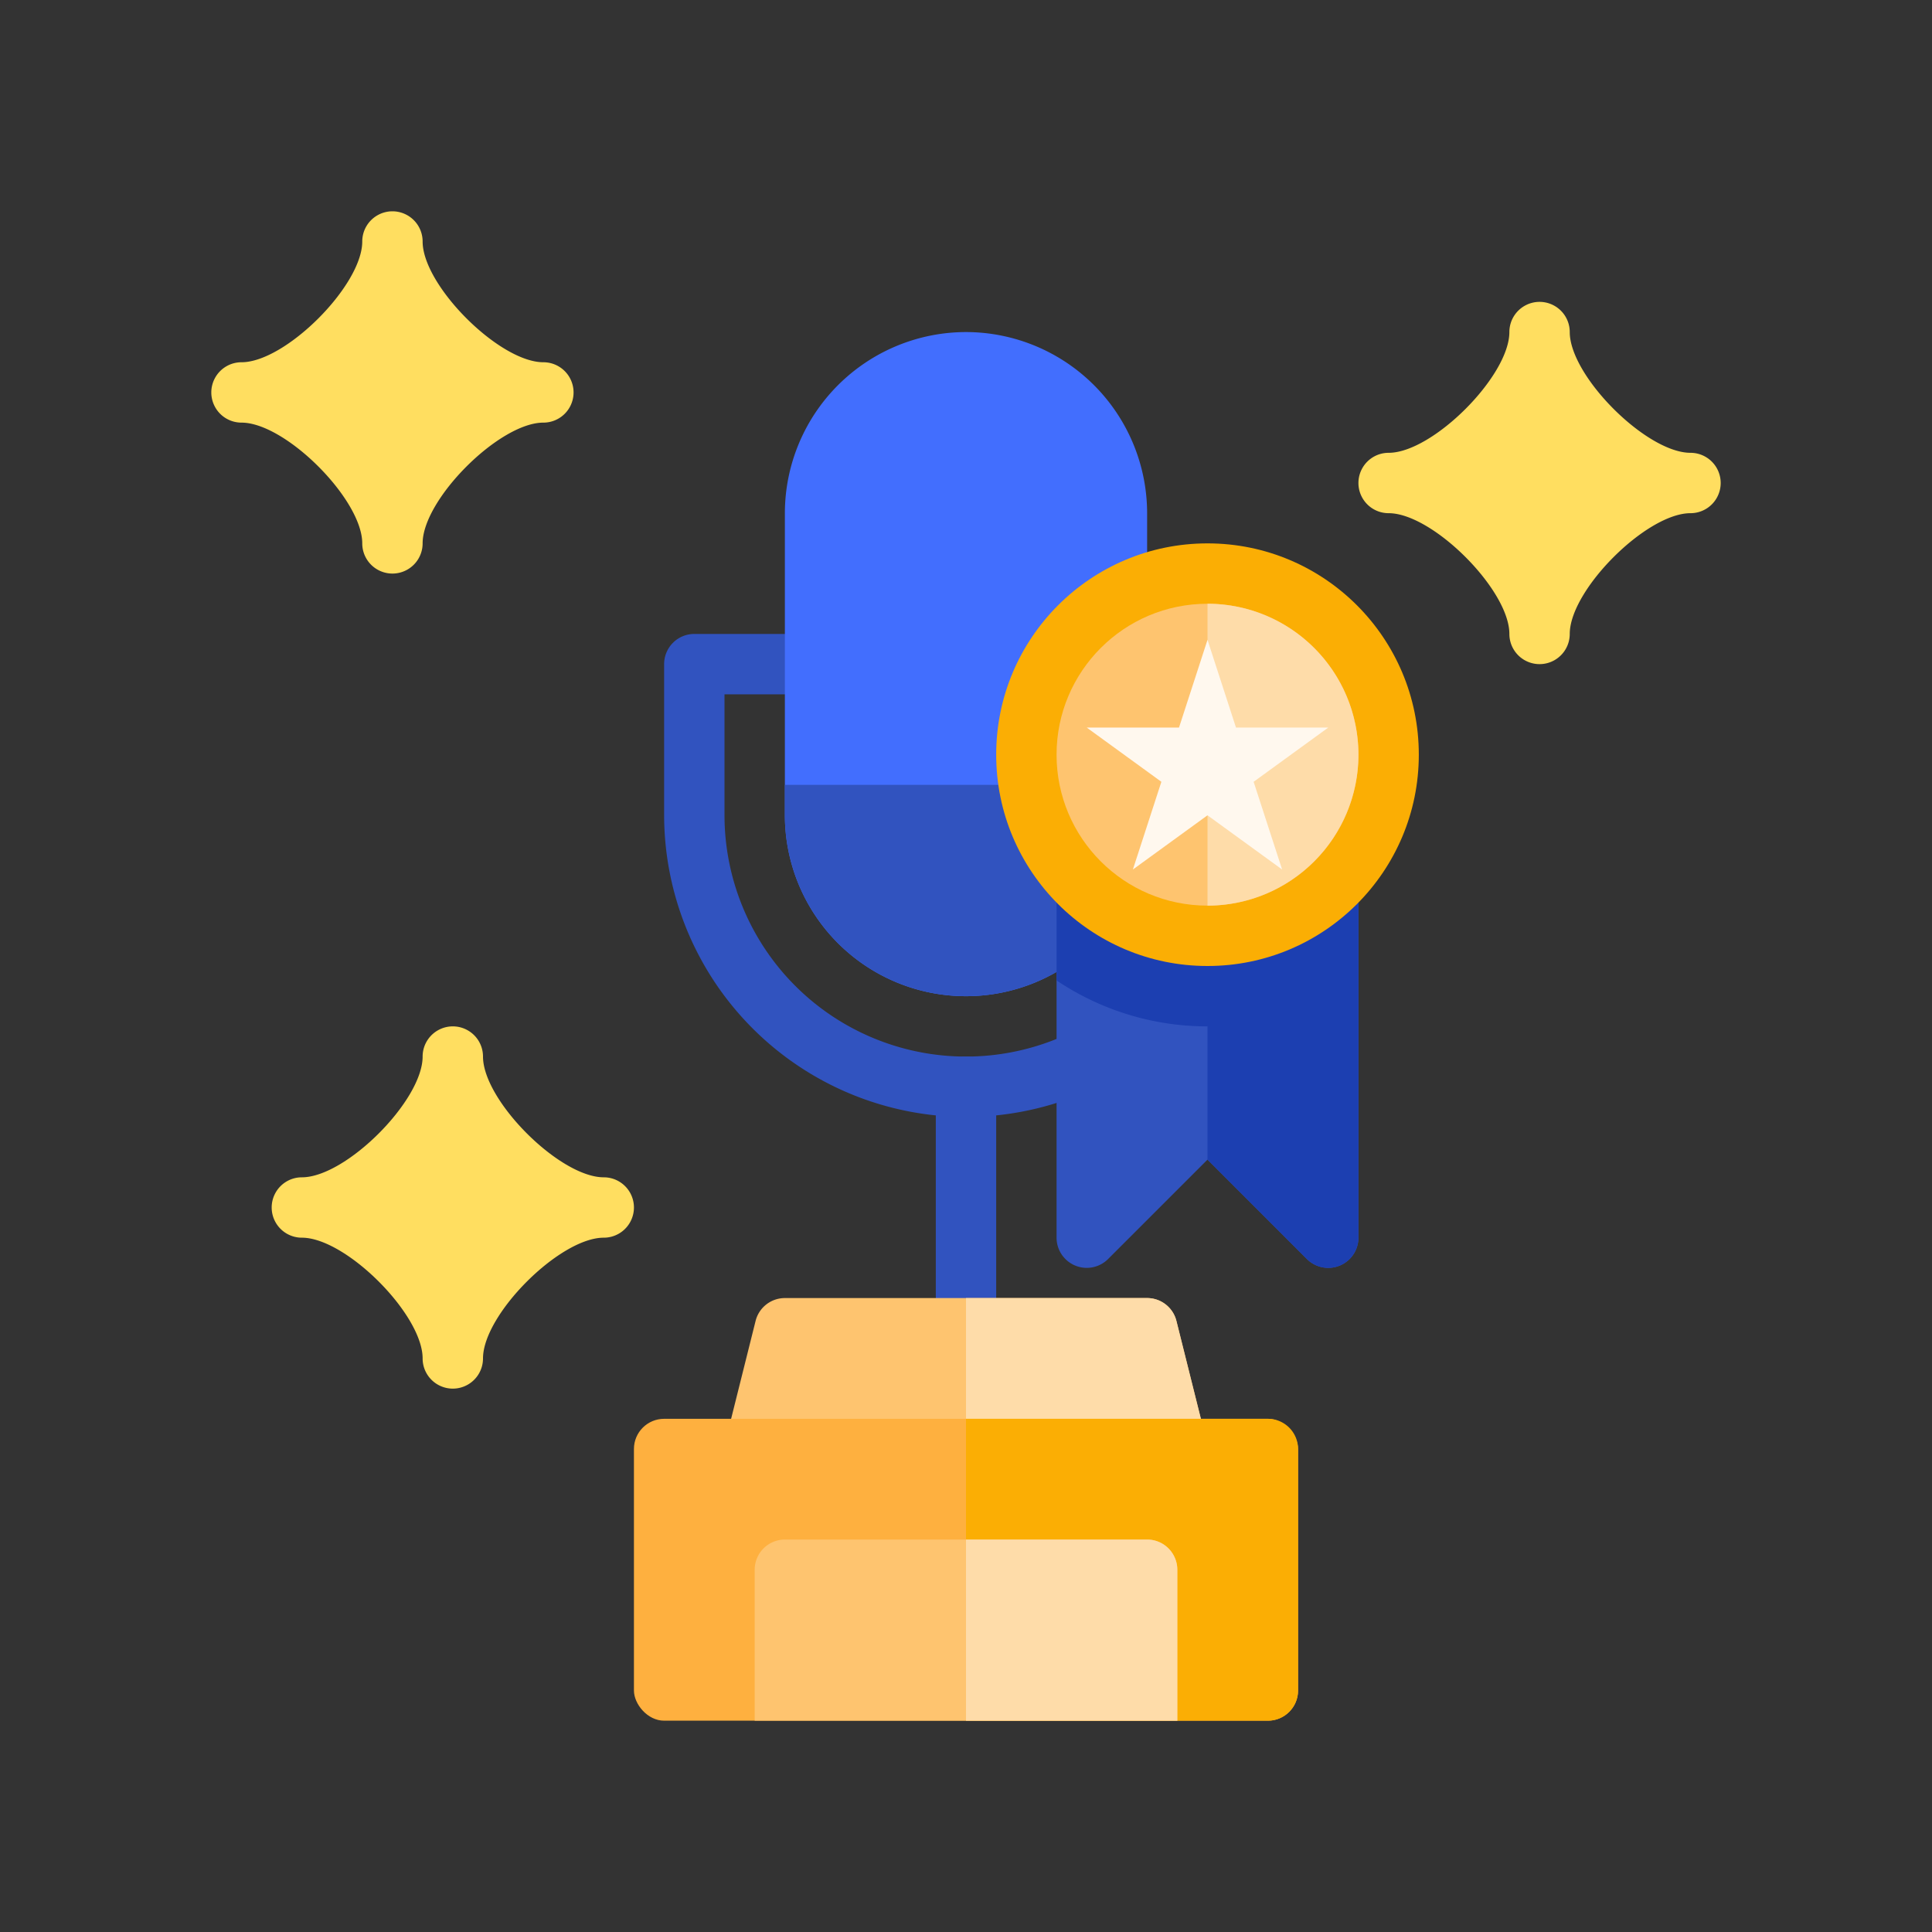 <svg xmlns="http://www.w3.org/2000/svg" viewBox="0 0 64 64"><rect x="0" y="0" width="64" height="64" fill="#333333" stroke="none"/><g data-name="14. Singer Award"><path fill="#3153bf" d="M32,37A10.011,10.011,0,0,1,22,27V22a1,1,0,0,1,1-1h4a1,1,0,0,1,0,2H24v4a8,8,0,0,0,16,0V23H37a1,1,0,0,1,0-2h4a1,1,0,0,1,1,1v5A10.011,10.011,0,0,1,32,37Z"/><path fill="#426efe" d="M32,11a6.007,6.007,0,0,0-6,6V27a6,6,0,0,0,12,0V17A6.007,6.007,0,0,0,32,11Z"/><path fill="#3153bf" d="M32 45a1 1 0 0 1-1-1V36a1 1 0 0 1 2 0v8A1 1 0 0 1 32 45zM26 27a6 6 0 0 0 12 0V26H26z"/><path fill="#fec46f" d="M39.97,47.757l-1-4A1,1,0,0,0,38,43H26a1,1,0,0,0-.97.757l-1,4A1,1,0,0,0,25,49H39a1,1,0,0,0,.97-1.243Z"/><path fill="#fedca9" d="M39.97,47.757l-1-4A1,1,0,0,0,38,43H32v5h7.975A.972.972,0,0,0,39.97,47.757Z"/><rect width="22" height="10" x="21" y="47" fill="#feb03f" rx="1" ry="1"/><path fill="#fbae04" d="M42,47H32V57H42a1,1,0,0,0,1-1V48A1,1,0,0,0,42,47Z"/><path fill="#fec46f" d="M38,51H26a1,1,0,0,0-1,1v5H39V52A1,1,0,0,0,38,51Z"/><path fill="#ffde60" d="M18 12c-1.458 0-4-2.542-4-4a1 1 0 0 0-2 0c0 1.458-2.542 4-4 4a1 1 0 0 0 0 2c1.458 0 4 2.542 4 4a1 1 0 0 0 2 0c0-1.458 2.542-4 4-4a1 1 0 0 0 0-2zM56 15c-1.458 0-4-2.542-4-4a1 1 0 0 0-2 0c0 1.458-2.542 4-4 4a1 1 0 0 0 0 2c1.458 0 4 2.542 4 4a1 1 0 0 0 2 0c0-1.458 2.542-4 4-4a1 1 0 0 0 0-2zM20 39c-1.458 0-4-2.542-4-4a1 1 0 0 0-2 0c0 1.458-2.542 4-4 4a1 1 0 0 0 0 2c1.458 0 4 2.542 4 4a1 1 0 0 0 2 0c0-1.458 2.542-4 4-4a1 1 0 0 0 0-2z"/><path fill="#3153bf" d="M44,26H36a1,1,0,0,0-1,1V41a1.0 1,0,0,0,1.707.707L40,38.414l3.293,3.293A1.0 1,0,0,0,45,41V27A1,1,0,0,0,44,26Z"/><path fill="#1c3fb1" d="M44,26H36a1,1,0,0,0-1,1v5.478A8.946,8.946,0,0,0,40,34v4.414l3.293,3.293A1.0 1,0,0,0,45,41V27A1,1,0,0,0,44,26Z"/><circle cx="40" cy="25" r="7" fill="#fbae04"/><circle cx="40" cy="25" r="5" fill="#fec46f"/><path fill="#fedca9" d="M45,25a5.006,5.006,0,0,0-5-5V30A5.006,5.006,0,0,0,45,25Z"/><polygon fill="#fff8ee" points="40 21.196 40.944 24.102 44 24.102 41.528 25.898 42.472 28.804 40 27.008 37.528 28.804 38.472 25.898 36 24.102 39.056 24.102 40 21.196"/><path fill="#fedca9" d="M38,51H32v6h7V52A1,1,0,0,0,38,51Z"/></g></svg>